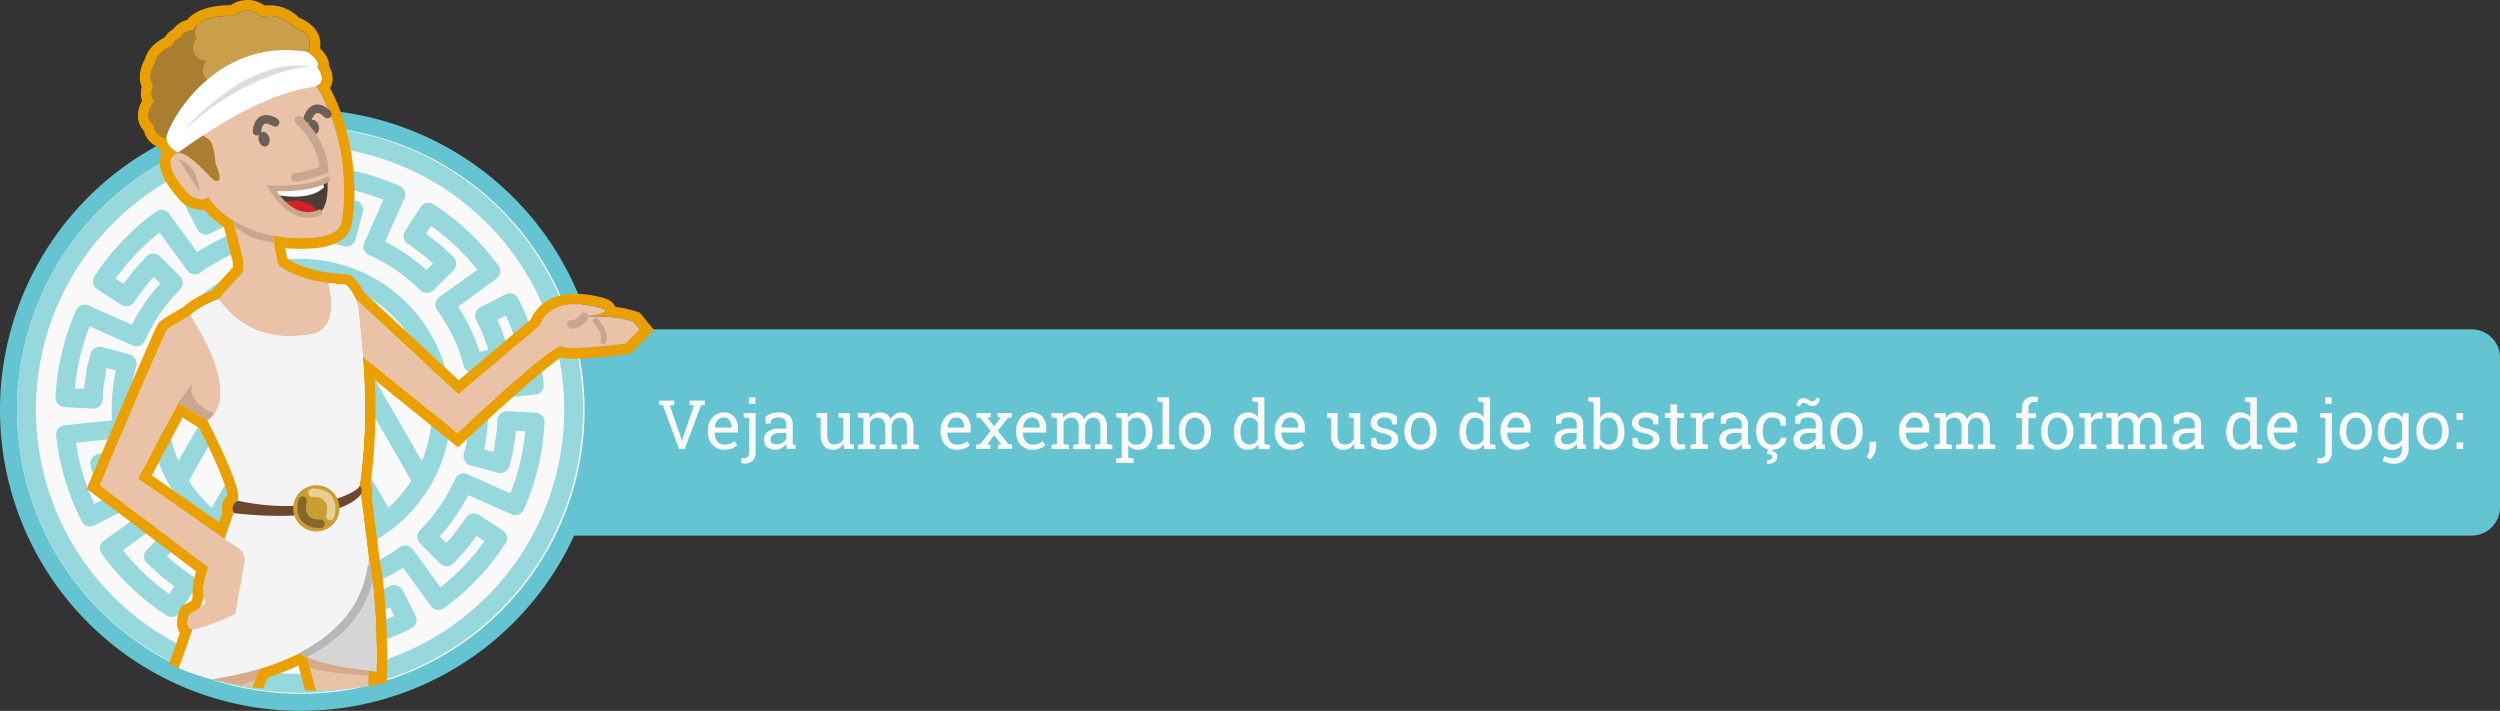 <svg id="Camada_1" data-name="Camada 1" xmlns="http://www.w3.org/2000/svg" xmlns:xlink="http://www.w3.org/1999/xlink" viewBox="0 0 881 250.5"><rect x="0" y="0" width="881" height="250.5" fill="#333333" stroke="none"/><defs><style>.cls-1{fill:none;}.cls-2{fill:#65c4d1;}.cls-3{fill:#f9f9f9;}.cls-4{fill:#97d8dd;}.cls-5{clip-path:url(#clip-path);}.cls-6{fill:#eaa000;}.cls-7{fill:#eac2a7;}.cls-8{fill:#c9a68f;}.cls-9{fill:#d6aa8b;}.cls-10{fill:#d6d6d6;}.cls-11{fill:#c99f4b;}.cls-12{fill:#6d5f56;}.cls-13{fill:#493e38;}.cls-14{clip-path:url(#clip-path-2);}.cls-15{fill:#fcfcfc;}.cls-16{fill:#d32222;}.cls-17{fill:#f4f4f4;}.cls-18{clip-path:url(#clip-path-3);}.cls-19{fill:#b7b7b7;}.cls-20{fill:#6d472e;}.cls-21{fill:#c99e32;}.cls-22{clip-path:url(#clip-path-4);}.cls-23{fill:#aa7e30;}.cls-24{fill:#fff;}.cls-25{fill:#ddd;}.cls-26{fill:#846829;}.cls-27{fill:#e8cd95;}</style><clipPath id="clip-path"><path class="cls-1" d="M240.19,116.46C240.19,46.35,159.67,0,87.2,0S13.7,60.28,13.7,130.4s22.8,113,95.27,113S240.19,186.58,240.19,116.46Z"/></clipPath><clipPath id="clip-path-2"><path class="cls-1" d="M95.75,66.38c-.24-.24,14.12.9,19.61-3.13,0,0,1.08,10.92-3.82,12.12S100.69,74.58,95.75,66.38Z"/></clipPath><clipPath id="clip-path-3"><path class="cls-1" d="M103.88,228.09c3.33,6.62,26.79,8,28.73,8.63,0,0,.61-26.56-3.13-41.48S103.88,228.09,103.88,228.09Z"/></clipPath><clipPath id="clip-path-4"><path class="cls-1" d="M75.36,63.47c4.13,1.71.57-5.71.57-5.71s-.39-7.43-2.5-8.69a30.8,30.8,0,0,1-4.59-3.75l10.57-7.25,28.89-19.8s4-5.57-5.14-9A10.86,10.86,0,0,0,92.11,6s-4-4.77-9.77-.39c0,0-11.62-.68-14.26,5a4.32,4.32,0,0,0-4.27,2.42S61.38,14,60.92,16c0,0-5.88,2.32-6.24,6.24,0,0-3.21,4.49-.64,8.13,0,0-1.69,3.19.5,5.38,0,0-4.92,5.38,0,8.73,0,0-1.21,3.5,6,4.92l2.14,4.42s2-.93,8,5Z"/></clipPath></defs><title>2-title</title><path class="cls-2" d="M871,188.74H182.84V116.05H871a10,10,0,0,1,10,10v52.69A10,10,0,0,1,871,188.74Z"/><path class="cls-3" d="M237.64,142.67l-1.56.25L239.9,154l.38,1.35h.08l.38-1.35,3.81-11.09-1.53-.24v-1.49h5.37v1.49l-1.37.19-5.72,15.39h-2l-5.71-15.39-1.36-.19v-1.49h5.39Z"/><path class="cls-3" d="M255.24,158.49a5.32,5.32,0,0,1-4.21-1.76,6.62,6.62,0,0,1-1.57-4.58v-.51a6.52,6.52,0,0,1,1.61-4.51,5,5,0,0,1,3.82-1.8,4.81,4.81,0,0,1,3.87,1.55,6.14,6.14,0,0,1,1.32,4.12v1.45h-8.23l0,.05a5,5,0,0,0,.92,3,3,3,0,0,0,2.5,1.18,5.61,5.61,0,0,0,2.05-.34,4.53,4.53,0,0,0,1.53-.92l.91,1.5a5.63,5.63,0,0,1-1.8,1.11A7.25,7.25,0,0,1,255.24,158.49Zm-.35-11.34a2.49,2.49,0,0,0-2,1,4.56,4.56,0,0,0-1,2.45l0,.06h5.85v-.3a3.52,3.52,0,0,0-.73-2.28A2.57,2.57,0,0,0,254.89,147.15Z"/><path class="cls-3" d="M266.28,159.29a4.24,4.24,0,0,1-1,3,3.71,3.71,0,0,1-2.8,1.06,4.61,4.61,0,0,1-.68-.05,5.29,5.29,0,0,1-.63-.16l.15-1.82a2.6,2.6,0,0,0,.48.1,3.64,3.64,0,0,0,.51,0,1.55,1.55,0,0,0,1.22-.51,2.56,2.56,0,0,0,.45-1.68V147.38l-1.91-.32v-1.49h4.22Zm-.07-17H263.9V140h2.31Z"/><path class="cls-3" d="M277.32,158.25c-.07-.35-.13-.66-.17-.93s-.06-.55-.08-.82a5.49,5.49,0,0,1-1.67,1.42,4.79,4.79,0,0,1-5.15-.39,3.57,3.57,0,0,1-1-2.73,3.14,3.14,0,0,1,1.46-2.78,7.1,7.1,0,0,1,4-1h2.38v-1.48a2.3,2.3,0,0,0-.7-1.76,2.81,2.81,0,0,0-2-.65,4.75,4.75,0,0,0-1.53.22,2.84,2.84,0,0,0-1.07.61l-.25,1.34h-1.78v-2.46a7,7,0,0,1,2.1-1.11,8.21,8.21,0,0,1,2.67-.42,5.32,5.32,0,0,1,3.49,1.1,3.88,3.88,0,0,1,1.34,3.16v6.58l0,.47.94.13v1.48Zm-3.72-1.69a4.07,4.07,0,0,0,2.1-.55,3.48,3.48,0,0,0,1.36-1.33V152.6H274.6a3.56,3.56,0,0,0-2.25.65,2,2,0,0,0-.82,1.6,1.59,1.59,0,0,0,.51,1.27A2.4,2.4,0,0,0,273.6,156.56Z"/><path class="cls-3" d="M297.3,156.37a4.3,4.3,0,0,1-1.54,1.57,4.23,4.23,0,0,1-2.18.55,4.06,4.06,0,0,1-3.22-1.32A6.17,6.17,0,0,1,289.2,153v-5.66l-1.45-.32v-1.49h3.76v7.5a4.72,4.72,0,0,0,.6,2.79,2.22,2.22,0,0,0,1.86.76,3.79,3.79,0,0,0,2-.5,3,3,0,0,0,1.21-1.41v-7.33l-1.69-.32v-1.49h4v10.87l1.46.33v1.48h-3.53Z"/><path class="cls-3" d="M302.35,156.77l1.91-.33v-9.06l-1.91-.32v-1.49h4l.15,1.65a4.12,4.12,0,0,1,1.57-1.39,4.85,4.85,0,0,1,2.23-.5,3.91,3.91,0,0,1,2.17.59,3.51,3.51,0,0,1,1.37,1.76A4.74,4.74,0,0,1,315.4,146a4.1,4.1,0,0,1,2.3-.64,3.82,3.82,0,0,1,3.07,1.33,6.08,6.08,0,0,1,1.12,4v5.78l1.91.33v1.48h-6.14v-1.48l1.91-.33v-5.8a4.2,4.2,0,0,0-.64-2.65,2.34,2.34,0,0,0-1.91-.78,2.42,2.42,0,0,0-1.94.85,3.68,3.68,0,0,0-.85,2.14v6.24l1.91.33v1.48H310v-1.48l1.91-.33v-5.8a4.17,4.17,0,0,0-.66-2.61,2.31,2.31,0,0,0-1.92-.82,3.15,3.15,0,0,0-1.73.43,2.83,2.83,0,0,0-1,1.22v7.58l1.91.33v1.48h-6.13Z"/><path class="cls-3" d="M337.23,158.49a5.33,5.33,0,0,1-4.21-1.76,6.66,6.66,0,0,1-1.56-4.58v-.51a6.48,6.48,0,0,1,1.61-4.51,5,5,0,0,1,3.81-1.8,4.82,4.82,0,0,1,3.88,1.55,6.19,6.19,0,0,1,1.31,4.12v1.45h-8.22l0,.05a5,5,0,0,0,.93,3,2.92,2.92,0,0,0,2.49,1.18,5.63,5.63,0,0,0,2.06-.34,4.53,4.53,0,0,0,1.53-.92l.9,1.5a5.42,5.42,0,0,1-1.8,1.11A7.18,7.18,0,0,1,337.23,158.49Zm-.35-11.34a2.52,2.52,0,0,0-2,1,4.72,4.72,0,0,0-1,2.45l0,.06h5.85v-.3a3.58,3.58,0,0,0-.73-2.28A2.59,2.59,0,0,0,336.88,147.15Z"/><path class="cls-3" d="M344,156.77l1.36-.27,3.74-4.66-3.62-4.51-1.36-.27v-1.49h5v1.49l-1.15.14,2.37,3,2.37-3.06-1.13-.12v-1.49h5v1.49l-1.36.27-3.62,4.51,3.73,4.66,1.37.27v1.48h-5v-1.48l1.13-.13-2.49-3.19-2.48,3.19,1.13.13v1.48h-5Z"/><path class="cls-3" d="M363.87,158.49a5.33,5.33,0,0,1-4.21-1.76,6.62,6.62,0,0,1-1.57-4.58v-.51a6.52,6.52,0,0,1,1.61-4.51,5,5,0,0,1,3.82-1.8,4.81,4.81,0,0,1,3.87,1.55,6.14,6.14,0,0,1,1.32,4.12v1.45h-8.23l0,.05a5,5,0,0,0,.92,3,3,3,0,0,0,2.5,1.18,5.67,5.67,0,0,0,2.06-.34,4.53,4.53,0,0,0,1.53-.92l.9,1.5a5.42,5.42,0,0,1-1.8,1.11A7.21,7.21,0,0,1,363.87,158.49Zm-.35-11.34a2.52,2.52,0,0,0-2,1,4.64,4.64,0,0,0-1,2.45l0,.06h5.85v-.3a3.57,3.57,0,0,0-.72-2.28A2.6,2.6,0,0,0,363.52,147.15Z"/><path class="cls-3" d="M370.53,156.77l1.91-.33v-9.06l-1.91-.32v-1.49h4l.15,1.65a4.12,4.12,0,0,1,1.57-1.39,4.82,4.82,0,0,1,2.23-.5,3.91,3.91,0,0,1,2.17.59,3.51,3.51,0,0,1,1.37,1.76,4.74,4.74,0,0,1,1.58-1.71,4.1,4.1,0,0,1,2.3-.64,3.82,3.82,0,0,1,3.07,1.33,6.08,6.08,0,0,1,1.12,4v5.78l1.91.33v1.48h-6.14v-1.48l1.91-.33v-5.8a4.2,4.2,0,0,0-.64-2.65,2.34,2.34,0,0,0-1.91-.78,2.42,2.42,0,0,0-1.94.85,3.68,3.68,0,0,0-.85,2.14v6.24l1.91.33v1.48h-6.13v-1.48l1.91-.33v-5.8a4.17,4.17,0,0,0-.66-2.61,2.31,2.31,0,0,0-1.92-.82,3.15,3.15,0,0,0-1.73.43,2.83,2.83,0,0,0-1,1.22v7.58l1.91.33v1.48h-6.13Z"/><path class="cls-3" d="M393.38,161.63l1.91-.32V147.38l-1.91-.32v-1.49h3.89l.21,1.54a4.32,4.32,0,0,1,1.54-1.32,4.7,4.7,0,0,1,2.1-.46,4.23,4.23,0,0,1,3.67,1.87,8.47,8.47,0,0,1,1.3,4.94v.25a6.94,6.94,0,0,1-1.31,4.42,4.33,4.33,0,0,1-3.62,1.68,5.08,5.08,0,0,1-2.06-.39,3.88,3.88,0,0,1-1.5-1.17v4.38l1.91.32v1.49h-6.13Zm10.39-9.49a6.76,6.76,0,0,0-.84-3.55,2.75,2.75,0,0,0-2.51-1.38,3.17,3.17,0,0,0-1.69.44,3.5,3.5,0,0,0-1.13,1.22v6.18a3.15,3.15,0,0,0,1.13,1.21,3.18,3.18,0,0,0,1.72.43,2.84,2.84,0,0,0,2.48-1.2,5.26,5.26,0,0,0,.84-3.1Z"/><path class="cls-3" d="M407.76,141.45V140H412v16.47l1.91.33v1.48h-6.13v-1.48l1.91-.33V141.78Z"/><path class="cls-3" d="M415.41,151.79a7,7,0,0,1,1.52-4.63,5.62,5.62,0,0,1,8.29,0,7,7,0,0,1,1.53,4.64v.26a6.92,6.92,0,0,1-1.52,4.64,5.67,5.67,0,0,1-8.3,0,7,7,0,0,1-1.52-4.63Zm2.31.26a6,6,0,0,0,.85,3.33,3.06,3.06,0,0,0,5,0,6,6,0,0,0,.86-3.33v-.26a6,6,0,0,0-.86-3.32,3.06,3.06,0,0,0-5,0,6.11,6.11,0,0,0-.84,3.32Z"/><path class="cls-3" d="M443.37,156.74a4.15,4.15,0,0,1-1.52,1.31,4.68,4.68,0,0,1-2.08.44,4.33,4.33,0,0,1-3.62-1.68,7,7,0,0,1-1.31-4.42v-.25a8.46,8.46,0,0,1,1.31-4.93,4.19,4.19,0,0,1,3.65-1.88,4.44,4.44,0,0,1,2,.42,4.06,4.06,0,0,1,1.47,1.2v-5.17l-1.91-.33V140h4.22v16.47l1.91.33v1.48h-3.91Zm-6.22-4.35a5.44,5.44,0,0,0,.78,3.07,2.75,2.75,0,0,0,2.43,1.16,3.06,3.06,0,0,0,1.73-.47,3.49,3.49,0,0,0,1.16-1.32v-5.89a3.44,3.44,0,0,0-1.16-1.26,3,3,0,0,0-1.71-.47,2.62,2.62,0,0,0-2.44,1.37,7,7,0,0,0-.79,3.56Z"/><path class="cls-3" d="M455,158.49a5.32,5.32,0,0,1-4.21-1.76,6.62,6.62,0,0,1-1.57-4.58v-.51a6.52,6.52,0,0,1,1.61-4.51,5,5,0,0,1,3.82-1.8,4.81,4.81,0,0,1,3.87,1.55,6.14,6.14,0,0,1,1.32,4.12v1.45h-8.23l0,.05a5,5,0,0,0,.92,3,3,3,0,0,0,2.5,1.18,5.67,5.67,0,0,0,2.06-.34,4.53,4.53,0,0,0,1.53-.92l.9,1.5a5.63,5.63,0,0,1-1.8,1.11A7.21,7.21,0,0,1,455,158.49Zm-.35-11.34a2.49,2.49,0,0,0-2,1,4.56,4.56,0,0,0-1,2.45l0,.06h5.85v-.3a3.52,3.52,0,0,0-.73-2.28A2.57,2.57,0,0,0,454.67,147.15Z"/><path class="cls-3" d="M477.17,156.37a4.11,4.11,0,0,1-3.72,2.12,4.06,4.06,0,0,1-3.22-1.32,6.17,6.17,0,0,1-1.16-4.13v-5.66l-1.45-.32v-1.49h3.76v7.5a4.72,4.72,0,0,0,.6,2.79,2.23,2.23,0,0,0,1.86.76,3.79,3.79,0,0,0,2-.5,3.12,3.12,0,0,0,1.22-1.41v-7.33l-1.7-.32v-1.49h4v10.87l1.46.33v1.48h-3.53Z"/><path class="cls-3" d="M492.38,149.55h-1.74l-.37-1.52a3.1,3.1,0,0,0-1.06-.64,4.12,4.12,0,0,0-1.45-.24,2.67,2.67,0,0,0-1.83.54,1.67,1.67,0,0,0-.59,1.3,1.44,1.44,0,0,0,.52,1.18A5.5,5.5,0,0,0,488,151a9.16,9.16,0,0,1,3.57,1.4,2.82,2.82,0,0,1,1.17,2.37,3.28,3.28,0,0,1-1.36,2.73,5.69,5.69,0,0,1-3.57,1,9.41,9.41,0,0,1-2.59-.33,6.81,6.81,0,0,1-2.05-1V154.3h1.73l.44,1.7a2.37,2.37,0,0,0,1.08.52,6,6,0,0,0,1.4.17,3.3,3.3,0,0,0,1.93-.5,1.55,1.55,0,0,0,.7-1.31,1.58,1.58,0,0,0-.59-1.25,5.43,5.43,0,0,0-2.19-.86,9.08,9.08,0,0,1-3.48-1.37,2.75,2.75,0,0,1-1.17-2.34,3.31,3.31,0,0,1,1.31-2.64,5.26,5.26,0,0,1,3.43-1.09,8.3,8.3,0,0,1,2.59.38,5.46,5.46,0,0,1,1.91,1Z"/><path class="cls-3" d="M494.92,151.79a6.93,6.93,0,0,1,1.53-4.63,5.08,5.08,0,0,1,4.13-1.83,5.16,5.16,0,0,1,4.16,1.82,7,7,0,0,1,1.53,4.64v.26a6.92,6.92,0,0,1-1.53,4.64,5.66,5.66,0,0,1-8.29,0,6.91,6.91,0,0,1-1.53-4.63Zm2.31.26a6,6,0,0,0,.85,3.33,2.83,2.83,0,0,0,2.53,1.31,2.8,2.8,0,0,0,2.49-1.31,6,6,0,0,0,.86-3.33v-.26a6,6,0,0,0-.86-3.32,3.06,3.06,0,0,0-5,0,6.11,6.11,0,0,0-.84,3.32Z"/><path class="cls-3" d="M522.88,156.74a4.15,4.15,0,0,1-1.52,1.31,4.68,4.68,0,0,1-2.08.44,4.33,4.33,0,0,1-3.62-1.68,7,7,0,0,1-1.31-4.42v-.25a8.46,8.46,0,0,1,1.31-4.93,4.2,4.2,0,0,1,3.65-1.88,4.44,4.44,0,0,1,2,.42,4.18,4.18,0,0,1,1.48,1.2v-5.17l-1.91-.33V140h4.21v16.47l1.91.33v1.48h-3.91Zm-6.22-4.35a5.36,5.36,0,0,0,.79,3.07,2.72,2.72,0,0,0,2.42,1.16,3.09,3.09,0,0,0,1.74-.47,3.67,3.67,0,0,0,1.16-1.32v-5.89a3.62,3.62,0,0,0-1.16-1.26,3,3,0,0,0-1.72-.47,2.62,2.62,0,0,0-2.44,1.37,7,7,0,0,0-.79,3.56Z"/><path class="cls-3" d="M534.53,158.49a5.33,5.33,0,0,1-4.21-1.76,6.67,6.67,0,0,1-1.57-4.58v-.51a6.52,6.52,0,0,1,1.61-4.51,5,5,0,0,1,3.82-1.8,4.81,4.81,0,0,1,3.87,1.55,6.14,6.14,0,0,1,1.32,4.12v1.45h-8.23l0,.05a5,5,0,0,0,.92,3,3,3,0,0,0,2.5,1.18,5.67,5.67,0,0,0,2.06-.34,4.53,4.53,0,0,0,1.53-.92l.9,1.5a5.42,5.42,0,0,1-1.8,1.11A7.21,7.21,0,0,1,534.53,158.49Zm-.35-11.34a2.52,2.52,0,0,0-2,1,4.64,4.64,0,0,0-1,2.45l0,.06h5.85v-.3a3.57,3.57,0,0,0-.72-2.28A2.6,2.6,0,0,0,534.18,147.15Z"/><path class="cls-3" d="M555.88,158.25c-.07-.35-.12-.66-.16-.93a7.58,7.58,0,0,1-.08-.82,5.61,5.61,0,0,1-1.67,1.42,4.79,4.79,0,0,1-5.15-.39,3.57,3.57,0,0,1-1-2.73,3.16,3.16,0,0,1,1.46-2.78,7.16,7.16,0,0,1,4-1h2.37v-1.48a2.27,2.27,0,0,0-.7-1.76,2.79,2.79,0,0,0-2-.65,4.72,4.72,0,0,0-1.52.22,2.88,2.88,0,0,0-1.08.61l-.24,1.34h-1.78v-2.46a6.8,6.8,0,0,1,2.09-1.11,8.23,8.23,0,0,1,2.68-.42,5.34,5.34,0,0,1,3.49,1.1,3.87,3.87,0,0,1,1.33,3.16v6.1c0,.17,0,.33,0,.48a3.59,3.59,0,0,0,0,.47l.94.13v1.48Zm-3.71-1.69a4.12,4.12,0,0,0,2.1-.55,3.39,3.39,0,0,0,1.35-1.33V152.6h-2.46a3.55,3.55,0,0,0-2.24.65,2,2,0,0,0-.83,1.6,1.59,1.59,0,0,0,.52,1.27A2.36,2.36,0,0,0,552.17,156.56Z"/><path class="cls-3" d="M572.43,152.39a6.94,6.94,0,0,1-1.32,4.42,4.36,4.36,0,0,1-3.63,1.68,4.7,4.7,0,0,1-2.15-.47,4.09,4.09,0,0,1-1.53-1.4l-.21,1.63h-2V141.78l-1.91-.33V140h4.22v7.1a4,4,0,0,1,1.48-1.29,4.51,4.51,0,0,1,2.07-.45,4.23,4.23,0,0,1,3.66,1.88,8.46,8.46,0,0,1,1.31,4.93Zm-2.32-.25a7,7,0,0,0-.8-3.56,2.62,2.62,0,0,0-2.44-1.37,3,3,0,0,0-1.79.51,3.71,3.71,0,0,0-1.17,1.39v5.6a3.57,3.57,0,0,0,1.18,1.39,3,3,0,0,0,1.81.52,2.75,2.75,0,0,0,2.42-1.16,5.36,5.36,0,0,0,.79-3.07Z"/><path class="cls-3" d="M584.43,149.55H582.7l-.38-1.52a3,3,0,0,0-1.06-.64,4.12,4.12,0,0,0-1.45-.24,2.67,2.67,0,0,0-1.83.54,1.71,1.71,0,0,0-.59,1.3,1.44,1.44,0,0,0,.52,1.18,5.57,5.57,0,0,0,2.15.78,9.16,9.16,0,0,1,3.57,1.4,2.82,2.82,0,0,1,1.17,2.37,3.28,3.28,0,0,1-1.36,2.73,5.69,5.69,0,0,1-3.57,1,9.41,9.41,0,0,1-2.59-.33,6.92,6.92,0,0,1-2-1V154.3H577l.44,1.7a2.37,2.37,0,0,0,1.08.52,6,6,0,0,0,1.4.17,3.3,3.3,0,0,0,1.93-.5,1.55,1.55,0,0,0,.7-1.31,1.6,1.6,0,0,0-.58-1.25,5.56,5.56,0,0,0-2.2-.86,9.08,9.08,0,0,1-3.48-1.37,2.75,2.75,0,0,1-1.17-2.34,3.34,3.34,0,0,1,1.31-2.64,5.26,5.26,0,0,1,3.43-1.09,8.3,8.3,0,0,1,2.59.38,5.46,5.46,0,0,1,1.91,1Z"/><path class="cls-3" d="M591,142.51v3.06h2.4v1.71H591V155a1.7,1.7,0,0,0,.37,1.25,1.35,1.35,0,0,0,1,.36,4.47,4.47,0,0,0,.69-.05,5.73,5.73,0,0,0,.63-.11L594,158a3,3,0,0,1-1,.35,6,6,0,0,1-1.27.13,3,3,0,0,1-2.23-.85,3.64,3.64,0,0,1-.84-2.66v-7.7h-2v-1.71h2v-3.06Z"/><path class="cls-3" d="M595.75,147.06v-1.49h4l.23,1.84a4.34,4.34,0,0,1,1.33-1.53,3.12,3.12,0,0,1,1.81-.55,5.28,5.28,0,0,1,.55,0l.44.09-.3,2.15-1.32-.07a2.67,2.67,0,0,0-1.53.42,2.88,2.88,0,0,0-1,1.2v7.28l1.91.33v1.48h-6.13v-1.48l1.91-.33v-9.06Z"/><path class="cls-3" d="M614,158.25c-.07-.35-.13-.66-.17-.93s-.06-.55-.08-.82a5.37,5.37,0,0,1-1.67,1.42,4.79,4.79,0,0,1-5.15-.39,3.6,3.6,0,0,1-1-2.73,3.16,3.16,0,0,1,1.46-2.78,7.13,7.13,0,0,1,4-1h2.38v-1.48a2.27,2.27,0,0,0-.7-1.76,2.79,2.79,0,0,0-2-.65,4.75,4.75,0,0,0-1.53.22,2.84,2.84,0,0,0-1.07.61l-.25,1.34H606.4v-2.46a7,7,0,0,1,2.1-1.11,8.21,8.21,0,0,1,2.67-.42,5.32,5.32,0,0,1,3.49,1.1,3.88,3.88,0,0,1,1.34,3.16v6.1c0,.17,0,.33,0,.48s0,.32,0,.47l.94.13v1.48Zm-3.72-1.69a4.07,4.07,0,0,0,2.1-.55,3.42,3.42,0,0,0,1.36-1.33V152.6h-2.46a3.53,3.53,0,0,0-2.24.65,2,2,0,0,0-.83,1.6,1.56,1.56,0,0,0,.52,1.27A2.35,2.35,0,0,0,610.23,156.56Z"/><path class="cls-3" d="M624.59,156.69a3.11,3.11,0,0,0,2-.71,2.16,2.16,0,0,0,.87-1.74h2.08l0,.07a3.56,3.56,0,0,1-1.46,2.91,5.32,5.32,0,0,1-3.53,1.27,5.15,5.15,0,0,1-4.23-1.8,7,7,0,0,1-1.45-4.54v-.49a7,7,0,0,1,1.46-4.52,5.13,5.13,0,0,1,4.22-1.81,7,7,0,0,1,2.74.51,5.55,5.55,0,0,1,2,1.38l.1,2.81H627.6l-.5-2a3,3,0,0,0-1.06-.64,3.9,3.9,0,0,0-1.45-.25,2.78,2.78,0,0,0-2.6,1.31,6.14,6.14,0,0,0-.78,3.2v.49a6.17,6.17,0,0,0,.78,3.24A2.77,2.77,0,0,0,624.59,156.69Zm.09,1.66-.14.61a2.41,2.41,0,0,1,1.27.61,1.89,1.89,0,0,1,.5,1.42,2.1,2.1,0,0,1-.92,1.79,4.45,4.45,0,0,1-2.65.67l-.08-1.28a2.76,2.76,0,0,0,1.35-.28.94.94,0,0,0,.51-.87.81.81,0,0,0-.42-.78,4.08,4.08,0,0,0-1.44-.31l.37-1.58Z"/><path class="cls-3" d="M640.11,158.25c-.08-.35-.13-.66-.17-.93a7.58,7.58,0,0,1-.08-.82,5.49,5.49,0,0,1-1.67,1.42,4.79,4.79,0,0,1-5.15-.39,3.57,3.57,0,0,1-1-2.73,3.14,3.14,0,0,1,1.46-2.78,7.1,7.1,0,0,1,4-1h2.38v-1.48a2.28,2.28,0,0,0-.71-1.76,2.77,2.77,0,0,0-1.95-.65,4.75,4.75,0,0,0-1.53.22,2.84,2.84,0,0,0-1.07.61l-.25,1.34h-1.78v-2.46a7,7,0,0,1,2.1-1.11,8.21,8.21,0,0,1,2.67-.42,5.32,5.32,0,0,1,3.49,1.1,3.88,3.88,0,0,1,1.34,3.16v6.58l0,.47.94.13v1.48Zm1.14-17.8a2.68,2.68,0,0,1-.69,1.86,2.28,2.28,0,0,1-1.76.76,3.38,3.38,0,0,1-1.73-.54,3,3,0,0,0-1.5-.55,1.1,1.1,0,0,0-.84.38,1.33,1.33,0,0,0-.34.92l-1.26-.3a2.83,2.83,0,0,1,.69-1.9,2.22,2.22,0,0,1,1.75-.8,3.66,3.66,0,0,1,1.64.55,3.52,3.52,0,0,0,1.59.55,1.1,1.1,0,0,0,.84-.38,1.33,1.33,0,0,0,.35-.93Zm-4.86,16.11a4.07,4.07,0,0,0,2.1-.55,3.48,3.48,0,0,0,1.36-1.33V152.6h-2.46a3.56,3.56,0,0,0-2.25.65,2,2,0,0,0-.82,1.6,1.59,1.59,0,0,0,.51,1.27A2.4,2.4,0,0,0,636.39,156.56Z"/><path class="cls-3" d="M645.06,151.79a6.93,6.93,0,0,1,1.53-4.63,5.08,5.08,0,0,1,4.13-1.83,5.16,5.16,0,0,1,4.16,1.82,7,7,0,0,1,1.53,4.64v.26a6.92,6.92,0,0,1-1.53,4.64,5.66,5.66,0,0,1-8.29,0,6.91,6.91,0,0,1-1.53-4.63Zm2.31.26a6,6,0,0,0,.85,3.33,2.83,2.83,0,0,0,2.53,1.31,2.8,2.8,0,0,0,2.49-1.31,6,6,0,0,0,.86-3.33v-.26a6,6,0,0,0-.86-3.32,3.06,3.06,0,0,0-5,0,6.11,6.11,0,0,0-.84,3.32Z"/><path class="cls-3" d="M661.16,157.4a5.83,5.83,0,0,1-.57,2.41,5.91,5.91,0,0,1-1.55,2.08l-1.3-.87a6.63,6.63,0,0,0,.83-1.72,6,6,0,0,0,.29-1.86v-1.78h2.3Z"/><path class="cls-3" d="M675,158.49a5.33,5.33,0,0,1-4.21-1.76,6.66,6.66,0,0,1-1.56-4.58v-.51a6.48,6.48,0,0,1,1.61-4.51,5,5,0,0,1,3.81-1.8,4.82,4.82,0,0,1,3.88,1.55,6.19,6.19,0,0,1,1.31,4.12v1.45h-8.22l0,.05a5,5,0,0,0,.93,3,2.92,2.92,0,0,0,2.49,1.18,5.67,5.67,0,0,0,2.06-.34,4.53,4.53,0,0,0,1.53-.92l.9,1.5a5.42,5.42,0,0,1-1.8,1.11A7.18,7.18,0,0,1,675,158.49Zm-.35-11.34a2.52,2.52,0,0,0-2,1,4.64,4.64,0,0,0-1,2.45l0,.06h5.84v-.3a3.57,3.57,0,0,0-.72-2.28A2.59,2.59,0,0,0,674.65,147.15Z"/><path class="cls-3" d="M681.66,156.77l1.91-.33v-9.06l-1.91-.32v-1.49h4l.16,1.65a4,4,0,0,1,1.57-1.39,4.78,4.78,0,0,1,2.22-.5,4,4,0,0,1,2.18.59,3.55,3.55,0,0,1,1.36,1.76,4.74,4.74,0,0,1,1.58-1.71,4.12,4.12,0,0,1,2.3-.64,3.82,3.82,0,0,1,3.07,1.33,6.08,6.08,0,0,1,1.13,4v5.78l1.91.33v1.48H697v-1.48l1.91-.33v-5.8a4.2,4.2,0,0,0-.65-2.65,2.33,2.33,0,0,0-1.91-.78,2.43,2.43,0,0,0-1.94.85,3.68,3.68,0,0,0-.85,2.14v6.24l1.91.33v1.48h-6.13v-1.48l1.91-.33v-5.8a4.17,4.17,0,0,0-.66-2.61,2.3,2.3,0,0,0-1.91-.82,3.16,3.16,0,0,0-1.74.43,2.83,2.83,0,0,0-1,1.22v7.58l1.91.33v1.48h-6.13Z"/><path class="cls-3" d="M710.53,147.28v-1.71h2V144a4.33,4.33,0,0,1,1.06-3.13,3.88,3.88,0,0,1,2.95-1.11,5.52,5.52,0,0,1,.81.06c.27.05.57.11.89.19l-.28,1.75a4.6,4.6,0,0,0-.51-.08,6.08,6.08,0,0,0-.61,0,1.83,1.83,0,0,0-1.51.6,2.7,2.7,0,0,0-.5,1.75v1.61h2.65v1.71h-2.65v9.16l1.91.33v1.48h-6.12v-1.48l1.91-.33v-9.16Z"/><path class="cls-3" d="M719.3,151.79a7,7,0,0,1,1.52-4.63,5.62,5.62,0,0,1,8.29,0,7,7,0,0,1,1.53,4.64v.26a6.92,6.92,0,0,1-1.52,4.64,5.67,5.67,0,0,1-8.3,0,7,7,0,0,1-1.52-4.63Zm2.31.26a6,6,0,0,0,.85,3.33,3.06,3.06,0,0,0,5,0,6,6,0,0,0,.86-3.33v-.26a6,6,0,0,0-.86-3.32,3.06,3.06,0,0,0-5,0,6.11,6.11,0,0,0-.84,3.32Z"/><path class="cls-3" d="M732.75,147.06v-1.49h4l.22,1.84a4.44,4.44,0,0,1,1.33-1.53,3.15,3.15,0,0,1,1.81-.55c.18,0,.36,0,.56,0l.44.09-.31,2.15-1.31-.07a2.71,2.71,0,0,0-1.54.42,2.88,2.88,0,0,0-1,1.2v7.28l1.91.33v1.48h-6.13v-1.48l1.91-.33v-9.06Z"/><path class="cls-3" d="M742.22,156.77l1.91-.33v-9.06l-1.91-.32v-1.49h4l.15,1.65a4.12,4.12,0,0,1,1.57-1.39,4.79,4.79,0,0,1,2.23-.5,3.94,3.94,0,0,1,2.17.59,3.57,3.57,0,0,1,1.37,1.76,4.57,4.57,0,0,1,1.58-1.71,4.07,4.07,0,0,1,2.29-.64,3.82,3.82,0,0,1,3.07,1.33,6.08,6.08,0,0,1,1.13,4v5.78l1.91.33v1.48h-6.14v-1.48l1.91-.33v-5.8a4.2,4.2,0,0,0-.65-2.65,2.33,2.33,0,0,0-1.91-.78,2.43,2.43,0,0,0-1.94.85,3.67,3.67,0,0,0-.84,2.14v6.24l1.91.33v1.48h-6.13v-1.48l1.91-.33v-5.8a4.1,4.1,0,0,0-.67-2.61,2.3,2.3,0,0,0-1.91-.82,3.21,3.21,0,0,0-1.74.43,2.83,2.83,0,0,0-1,1.22v7.58l1.91.33v1.48h-6.13Z"/><path class="cls-3" d="M773.63,158.25c-.07-.35-.13-.66-.17-.93s-.06-.55-.08-.82a5.37,5.37,0,0,1-1.67,1.42,4.79,4.79,0,0,1-5.15-.39,3.57,3.57,0,0,1-1-2.73A3.16,3.16,0,0,1,767,152a7.13,7.13,0,0,1,4-1h2.38v-1.48a2.27,2.27,0,0,0-.7-1.76,2.79,2.79,0,0,0-2-.65,4.75,4.75,0,0,0-1.53.22,2.84,2.84,0,0,0-1.07.61l-.25,1.34h-1.78v-2.46a7,7,0,0,1,2.1-1.11,8.21,8.21,0,0,1,2.67-.42,5.32,5.32,0,0,1,3.49,1.1,3.88,3.88,0,0,1,1.34,3.16v6.1c0,.17,0,.33,0,.48s0,.32,0,.47l.94.13v1.48Zm-3.72-1.69A4.07,4.07,0,0,0,772,156a3.42,3.42,0,0,0,1.36-1.33V152.6h-2.46a3.53,3.53,0,0,0-2.24.65,2,2,0,0,0-.83,1.6,1.56,1.56,0,0,0,.52,1.27A2.35,2.35,0,0,0,769.91,156.56Z"/><path class="cls-3" d="M793.08,156.74a4.15,4.15,0,0,1-1.52,1.31,4.68,4.68,0,0,1-2.08.44,4.33,4.33,0,0,1-3.62-1.68,7,7,0,0,1-1.31-4.42v-.25a8.46,8.46,0,0,1,1.31-4.93,4.2,4.2,0,0,1,3.65-1.88,4.44,4.44,0,0,1,2,.42A4.06,4.06,0,0,1,793,147v-5.17l-1.91-.33V140h4.22v16.47l1.91.33v1.48h-3.91Zm-6.22-4.35a5.44,5.44,0,0,0,.78,3.07,2.75,2.75,0,0,0,2.43,1.16,3,3,0,0,0,1.73-.47,3.49,3.49,0,0,0,1.16-1.32v-5.89a3.44,3.44,0,0,0-1.16-1.26,3,3,0,0,0-1.71-.47,2.62,2.62,0,0,0-2.44,1.37,7,7,0,0,0-.79,3.56Z"/><path class="cls-3" d="M804.73,158.49a5.32,5.32,0,0,1-4.21-1.76,6.62,6.62,0,0,1-1.57-4.58v-.51a6.52,6.52,0,0,1,1.61-4.51,5,5,0,0,1,3.82-1.8,4.81,4.81,0,0,1,3.87,1.55,6.14,6.14,0,0,1,1.32,4.12v1.45h-8.23l0,.05a5,5,0,0,0,.92,3,3,3,0,0,0,2.5,1.18,5.67,5.67,0,0,0,2.06-.34,4.53,4.53,0,0,0,1.53-.92l.9,1.5a5.42,5.42,0,0,1-1.8,1.11A7.21,7.21,0,0,1,804.73,158.49Zm-.35-11.34a2.52,2.52,0,0,0-2,1,4.64,4.64,0,0,0-1,2.45l0,.06h5.85v-.3a3.52,3.52,0,0,0-.73-2.28A2.57,2.57,0,0,0,804.38,147.15Z"/><path class="cls-3" d="M821.73,159.29a4.23,4.23,0,0,1-1,3,3.72,3.72,0,0,1-2.8,1.06,4.61,4.61,0,0,1-.68-.05,5.44,5.44,0,0,1-.64-.16l.16-1.82a2.27,2.27,0,0,0,.48.1,3.64,3.64,0,0,0,.51,0A1.53,1.53,0,0,0,819,161a2.5,2.5,0,0,0,.46-1.68V147.38l-1.91-.32v-1.49h4.21Zm-.07-17h-2.3V140h2.3Z"/><path class="cls-3" d="M824.51,151.79a7,7,0,0,1,1.52-4.63,5.63,5.63,0,0,1,8.3,0,7,7,0,0,1,1.53,4.64v.26a6.92,6.92,0,0,1-1.53,4.64,5.67,5.67,0,0,1-8.3,0,7,7,0,0,1-1.52-4.63Zm2.31.26a6,6,0,0,0,.85,3.33,2.83,2.83,0,0,0,2.53,1.31,2.8,2.8,0,0,0,2.49-1.31,6,6,0,0,0,.86-3.33v-.26a6,6,0,0,0-.86-3.32,3.06,3.06,0,0,0-5,0,6.11,6.11,0,0,0-.84,3.32Z"/><path class="cls-3" d="M838,152.14a8.31,8.31,0,0,1,1.33-4.93,4.29,4.29,0,0,1,3.69-1.88,4.52,4.52,0,0,1,2.1.47,4.09,4.09,0,0,1,1.51,1.36l.21-1.59h1.95v12.51A5.37,5.37,0,0,1,847.4,162a5.21,5.21,0,0,1-3.9,1.41,9.09,9.09,0,0,1-2-.25,7.67,7.67,0,0,1-1.88-.69l.6-1.79a7.44,7.44,0,0,0,1.52.56,6.92,6.92,0,0,0,1.71.22,2.81,2.81,0,0,0,2.27-.86,3.8,3.8,0,0,0,.72-2.48v-1.2a4,4,0,0,1-1.49,1.2,4.51,4.51,0,0,1-2,.41,4.44,4.44,0,0,1-3.67-1.68,6.93,6.93,0,0,1-1.33-4.42Zm2.3.25a5.28,5.28,0,0,0,.81,3.07,2.81,2.81,0,0,0,2.46,1.16,3,3,0,0,0,1.75-.48,3.48,3.48,0,0,0,1.16-1.34V149a3.62,3.62,0,0,0-1.16-1.29,3.1,3.1,0,0,0-1.72-.47,2.68,2.68,0,0,0-2.47,1.38,6.86,6.86,0,0,0-.83,3.55Z"/><path class="cls-3" d="M851.56,151.79a7,7,0,0,1,1.52-4.63,5.62,5.62,0,0,1,8.29,0,7,7,0,0,1,1.53,4.64v.26a7,7,0,0,1-1.52,4.64,5.67,5.67,0,0,1-8.3,0,7,7,0,0,1-1.52-4.63Zm2.31.26a6,6,0,0,0,.85,3.33,3.06,3.06,0,0,0,5,0,6,6,0,0,0,.85-3.33v-.26a6,6,0,0,0-.85-3.32,3.06,3.06,0,0,0-5,0,6.11,6.11,0,0,0-.84,3.32Z"/><path class="cls-3" d="M868,147.93h-2.31v-2.36H868Zm0,10.32h-2.31v-2.37H868Z"/><circle class="cls-3" cx="106" cy="144.5" r="103"/><path class="cls-2" d="M106,44.5A100,100,0,1,1,6,144.5a100,100,0,0,1,100-100m0-6a106,106,0,1,0,106,106,106.12,106.12,0,0,0-106-106Z"/><path class="cls-4" d="M105.74,44.68a99.74,99.74,0,1,0,99.74,99.74A99.73,99.73,0,0,0,105.74,44.68Zm0,192.83a93.09,93.09,0,1,1,93.09-93.09A93.09,93.09,0,0,1,105.74,237.51Z"/><path class="cls-4" d="M152.81,72a3.33,3.33,0,0,0-4.61,1l-5.43,8.36a3.32,3.32,0,0,0,1,4.65,42.72,42.72,0,0,1,3.73,2.66c.75.57,1.5,1.14,2.08,1.55,1,.85,2,1.75,3,2.65l-2.3,2.3a66.28,66.28,0,0,0-14.57-10l6.8-15.25a3.31,3.31,0,0,0-1.69-4.39,86.9,86.9,0,0,0-30.63-7.3,3.32,3.32,0,0,0-3.49,3.15l-.52,10a3.33,3.33,0,0,0,3.14,3.49l3.5.18,3.73.57,1.44.22c.72.1,1.44.2,2.07.34l.45.12-.87,3.26a68.05,68.05,0,0,0-17.61-1.43l-1.72-16.63a3.33,3.33,0,0,0-3.66-3,85.73,85.73,0,0,0-30.2,9,3.33,3.33,0,0,0-1.45,4.48l4.54,8.88A3.31,3.31,0,0,0,74,82.31c.67-.3,1.33-.63,2-1a34.37,34.37,0,0,1,4.75-2l.85-.31c1-.37,2-.73,2.93-1.06l.86,3.22c-.82.28-1.61.57-2.4.87l-.79.3a30.1,30.1,0,0,0-4.72,2l-2,1L69.8,88.54c-.13.07-.26.14-.38.22L59.61,75.28A3.31,3.31,0,0,0,55,74.55a86.67,86.67,0,0,0-21.69,22.8,3.33,3.33,0,0,0,1,4.6l8.36,5.44a3.32,3.32,0,0,0,4.65-1,42.46,42.46,0,0,1,2.65-3.72c.58-.76,1.15-1.51,1.56-2.1.85-1,1.75-2,2.65-3l2.3,2.31a66.28,66.28,0,0,0-10,14.57l-15.25-6.8a3.33,3.33,0,0,0-4.4,1.68,87,87,0,0,0-7.29,30.64,3.32,3.32,0,0,0,3.15,3.49l10,.51a3.31,3.31,0,0,0,2.4-.84,3.26,3.26,0,0,0,1.09-2.3l.18-3.49.56-3.73c.09-.48.16-1,.22-1.45.11-.71.21-1.44.35-2.06l.12-.46,3.25.88a67.54,67.54,0,0,0-1.42,17.6l-16.64,1.73a3.33,3.33,0,0,0-3,3.65,86.68,86.68,0,0,0,9,30.21,3.33,3.33,0,0,0,4.47,1.45l8.88-4.54a3.32,3.32,0,0,0,1.51-4.36c-.31-.66-.63-1.31-1-2a34.21,34.21,0,0,1-2-4.78l-.33-.88c-.37-1-.72-2-1-2.9l3.26-.87a65.71,65.71,0,0,0,7.59,15.91L36.6,190.55a3.31,3.31,0,0,0-1.33,2.17,3.34,3.34,0,0,0,.6,2.47,86.47,86.47,0,0,0,22.8,21.68,3.32,3.32,0,0,0,4.6-1l5.44-8.36a3.31,3.31,0,0,0-1.06-4.65c-1.28-.82-2.53-1.71-3.73-2.66-.74-.57-1.49-1.14-2.08-1.55-1-.86-2-1.75-3-2.66l2.35-2.35c.89.82,1.81,1.64,2.92,2.54.64.46,1.27.95,1.9,1.43a39.9,39.9,0,0,0,3.71,2.61l5.93,3.41.08,0L68.91,219a3.32,3.32,0,0,0,1.68,4.39,87,87,0,0,0,30.64,7.3h.17a3.33,3.33,0,0,0,3.32-3.15l.51-10a3.31,3.31,0,0,0-3.14-3.49l-3.49-.18-3.73-.57-1.44-.22c-.72-.1-1.44-.2-2.07-.35l-.46-.11.88-3.26a68,68,0,0,0,17.6,1.43l1.73,16.63a3.34,3.34,0,0,0,1.21,2.24,3.28,3.28,0,0,0,2.44.72,85.55,85.55,0,0,0,30.21-9,3.33,3.33,0,0,0,1.45-4.48L141.88,208a3.31,3.31,0,0,0-4.35-1.5c-.67.3-1.33.63-2,.95a34.37,34.37,0,0,1-4.75,2.05l-.85.31c-1,.37-2,.73-2.93,1.06l-.88-3.26A66,66,0,0,0,142,200.05l9.83,13.5a3.32,3.32,0,0,0,4.64.74,86.47,86.47,0,0,0,21.68-22.8,3.33,3.33,0,0,0-1-4.61l-8.36-5.44a3.33,3.33,0,0,0-4.65,1.06,42.46,42.46,0,0,1-2.65,3.72c-.58.76-1.15,1.51-1.56,2.1-.85,1-1.75,2-2.66,3l-2.29-2.3a66.28,66.28,0,0,0,10-14.57l15.25,6.8a3.33,3.33,0,0,0,4.39-1.68,87,87,0,0,0,7.3-30.64,3.32,3.32,0,0,0-3.15-3.49l-10-.52a3.35,3.35,0,0,0-3.49,3.14l-.18,3.5-.57,3.73c-.08.48-.15,1-.22,1.44-.1.72-.2,1.44-.35,2.06l-.11.46-3.21-.85,0-.08a23.76,23.76,0,0,0,.41-2.36c.05-.37.1-.73.17-1.15l.51-3.26c0-.12,0-.23,0-.34l.17-3.48v-6.95l16.7-1.73a3.31,3.31,0,0,0,3-3.65,86.68,86.68,0,0,0-9-30.21,3.32,3.32,0,0,0-4.47-1.45l-8.88,4.54a3.33,3.33,0,0,0-1.51,4.36c.31.66.63,1.31.95,2a34.21,34.21,0,0,1,2.05,4.78l.33.87c.37,1,.73,2,1,2.91L169,124a66.08,66.08,0,0,0-7.59-15.91l13.5-9.83a3.33,3.33,0,0,0,.74-4.64A86.47,86.47,0,0,0,152.81,72Zm2,32.68a3.32,3.32,0,0,0-.73,4.65,59.12,59.12,0,0,1,9.37,19.64,3.33,3.33,0,0,0,4.07,2.35l9.64-2.57a3.33,3.33,0,0,0,2.39-3.91,48.49,48.49,0,0,0-2.17-6.87l-.26-.71a34.25,34.25,0,0,0-1.87-4.51l3-1.51a80.15,80.15,0,0,1,6.44,21.58l-16.46,1.71a3.33,3.33,0,0,0-3,3.48l.17,3.22v6.36l-.17,3.13-.47,3.05c-.07.44-.14.87-.2,1.31s-.16,1.18-.27,1.68l-.83,3.19a3.32,3.32,0,0,0,2.36,4.05l9.63,2.58a3.37,3.37,0,0,0,2.54-.35,3.28,3.28,0,0,0,1.54-2l1-3.79c.2-.89.33-1.79.46-2.69.06-.43.12-.85.2-1.33l.62-4.11,0-.51,3.27.17a80.84,80.84,0,0,1-5.21,21.89l-15.11-6.74a3.35,3.35,0,0,0-4.4,1.69,59.45,59.45,0,0,1-12.32,18,3.32,3.32,0,0,0,0,4.69l7.05,7.06a3.25,3.25,0,0,0,2.45,1,3.35,3.35,0,0,0,2.38-1.11l1.8-2c1.16-1.25,2.31-2.5,3.53-4,.5-.71,1-1.4,1.57-2.1q.56-.72,1.11-1.47l2.8,1.82a79.82,79.82,0,0,1-15.5,16.29l-9.75-13.39a3.31,3.31,0,0,0-4.64-.73,59.12,59.12,0,0,1-19.64,9.37,3.34,3.34,0,0,0-2.36,4.08l2.58,9.63a3.32,3.32,0,0,0,3.91,2.39,48.74,48.74,0,0,0,6.89-2.17l.69-.26a34.82,34.82,0,0,0,4.51-1.87l1.51,3a80.6,80.6,0,0,1-21.58,6.43l-1.71-16.46a3.26,3.26,0,0,0-1.19-2.23,3.31,3.31,0,0,0-2.44-.73,61,61,0,0,1-21.77-1.78,3.36,3.36,0,0,0-2.52.34,3.31,3.31,0,0,0-1.55,2l-2.58,9.63A3.32,3.32,0,0,0,86,218.22l3.79,1c.89.21,1.8.34,2.7.48.42.05.85.12,1.32.2l4.11.61.51,0-.17,3.26a80.4,80.4,0,0,1-21.88-5.21l6.73-15.11a3.33,3.33,0,0,0-1.59-4.35l-2.76-1.32-5.67-3.26a32,32,0,0,1-3-2.16c-.7-.54-1.41-1.08-1.92-1.43-1-.79-1.88-1.63-2.8-2.47-.68-.63-1.37-1.26-2.07-1.88a3.34,3.34,0,0,0-4.54.16l-7,7a3.3,3.3,0,0,0,.14,4.83l1.95,1.78c1.27,1.16,2.53,2.32,4,3.55.71.5,1.4,1,2.1,1.56.48.38,1,.75,1.48,1.13l-1.82,2.79a79.82,79.82,0,0,1-16.29-15.5l13.38-9.74a3.33,3.33,0,0,0,.74-4.64A59.49,59.49,0,0,1,48,159.9a3.32,3.32,0,0,0-4.06-2.35l-9.64,2.57A3.33,3.33,0,0,0,31.91,164a48.45,48.45,0,0,0,2.16,6.87l.27.71a34.9,34.9,0,0,0,1.86,4.52l-3,1.51a80.69,80.69,0,0,1-6.44-21.59l16.46-1.71a3.33,3.33,0,0,0,3-3.63A61,61,0,0,1,48,128.94a3.32,3.32,0,0,0-2.35-4.07L36,122.29a3.29,3.29,0,0,0-2.53.35,3.33,3.33,0,0,0-1.55,2l-1,3.79c-.2.88-.34,1.79-.47,2.69-.06.42-.12.85-.2,1.33l-.61,4.1,0,.51-3.26-.16a80.36,80.36,0,0,1,5.2-21.89l15.12,6.74a3.32,3.32,0,0,0,2.55.06,3.36,3.36,0,0,0,1.84-1.75,59.66,59.66,0,0,1,12.33-18,3.33,3.33,0,0,0,0-4.7l-7.05-7.05a3.34,3.34,0,0,0-4.84.14q-.89,1-1.8,2c-1.15,1.26-2.3,2.51-3.52,4-.51.72-1,1.41-1.57,2.11-.37.48-.75,1-1.12,1.47l-2.79-1.82a79.82,79.82,0,0,1,15.5-16.29L66,95.32a3.33,3.33,0,0,0,4.65.73l.77-.58A12.07,12.07,0,0,1,73,94.35l5.44-3.14,1.91-.92a26.19,26.19,0,0,1,3.89-1.67l1-.36a34.15,34.15,0,0,1,4.82-1.53,3.32,3.32,0,0,0,2.54-4.11L90,73a3.33,3.33,0,0,0-3.91-2.39,49.15,49.15,0,0,0-6.89,2.17l-.69.26A34.69,34.69,0,0,0,74,74.89l-1.52-3a80.67,80.67,0,0,1,21.59-6.43L95.81,82a3.29,3.29,0,0,0,3.63,3,61,61,0,0,1,21.77,1.78,3.39,3.39,0,0,0,2.53-.34,3.3,3.3,0,0,0,1.54-2l2.58-9.63a3.32,3.32,0,0,0-2.38-4.08l-3.78-1c-.9-.2-1.8-.34-2.71-.47l-1.32-.2-4.1-.61-.52,0,.17-3.26a80.1,80.1,0,0,1,21.89,5.21l-6.74,15.11a3.33,3.33,0,0,0,1.69,4.39,59.66,59.66,0,0,1,18,12.33,3.33,3.33,0,0,0,4.7,0l7.05-7a3.33,3.33,0,0,0-.14-4.83l-2-1.78c-1.26-1.16-2.52-2.32-4-3.55-.71-.5-1.4-1-2.09-1.56l-1.48-1.13,1.81-2.79a79.61,79.61,0,0,1,16.3,15.5Z"/><path class="cls-4" d="M105.74,91.23a53.09,53.09,0,0,0-45.87,80,3.79,3.79,0,0,0,.2.34,53.59,53.59,0,0,0,13.56,15.17c.09.06.14.15.23.2l.07,0a52.77,52.77,0,0,0,63.6,0l.09,0c.09-.05.14-.14.22-.2a53.29,53.29,0,0,0,13.56-15.17,2.39,2.39,0,0,0,.21-.34,53.09,53.09,0,0,0-45.87-80Zm-6,7.08-36.9,64.17a46.5,46.5,0,0,1,36.9-64.17ZM79.9,183.11l25.84-44.92,25.84,44.91a46.4,46.4,0,0,1-51.68,0Zm56.95-4.17-26.79-46.57a5,5,0,0,0-8.65,0L74.62,178.94a47,47,0,0,1-8.09-9.53l39.21-68.2,7.6,13.19.15.29,31.45,54.72a47,47,0,0,1-8.09,9.53Zm11.78-16.46-29.22-50.83a3,3,0,0,0-.15-.31l-7.52-13a46.5,46.5,0,0,1,36.89,64.17Z"/><g class="cls-5"><path class="cls-6" d="M87.2,3.76A6.87,6.87,0,0,1,92.11,6a12.15,12.15,0,0,1,3-.39,10.85,10.85,0,0,1,8.07,3.67c8.87,3.33,5.35,8.67,5.15,9l.09,0s5.21,3.63,3.43,5.41c0,0,3.21,4,.64,6.13a2.88,2.88,0,0,1-.93.47c7.29,11.36,11.64,31.41,8.77,48-.57,3.27-4.31,5.63-14.39,5.63h0A53.29,53.29,0,0,1,96.16,83c.09.77.2,1.61.32,2.45h0c.5,3.6,1.24,7.69,2,8.29,5.15,3.87,12.81,5.46,17.12,6.09l6.24.58a14.83,14.83,0,0,1,3.24,4.76h0L161.55,139l28.75-24.31s1.91-7.5,12.55-7.5a27.32,27.32,0,0,1,4.38.37c14.51,2.35-1.32,4.07-1.32,4.07s1.65-.14,4.07-.14c3.64,0,9,.31,13.26,1.85l2.19,2.67-5,5s-11.59,1.6-18.22,1.6c-2.11,0-3.72-.16-4.3-.59a.46.46,0,0,0-.25-.07c-3.95,0-36.43,30.63-36.43,30.63l-33.44-27c.5,6.63.85,13.72.78,20.28a210,210,0,0,1-1.86,25.31c1.46,1,.41,3.23.41,3.23l2.73,21.72c0,.16,0,.32,0,.48,3.39,15.11,2.82,40.16,2.82,40.16-.35-.11-1.39-.24-2.87-.43l0,1.82h0c-.07,12.66,0,30.95.72,35.12,1.18,6.52,0,9.73,0,9.73s3.21,50.76,3.21,51.15,4.49,6.17,4.49,6.17,5.94,4.68,10.57,8.38h0a13.52,13.52,0,0,1,3.87,1.64,3.74,3.74,0,0,1,1.16,2.43c.31.21.82.55,1.4,1a15,15,0,0,0,4,.75c.63.64,0,1.33-.83,1.88.46.5.74.93.66,1.21-.3,1.11-4.6,5.64-12.38,5.64-.43,0-.88,0-1.34-.05-8.17-.53-19.48-9.23-20.41-11.65a7.21,7.21,0,0,1,.12-4.89c0-2.06,1.25-4.54,1.94-5.77,1.06-1.93,1.81-7.38,1.81-7.38-11.76-41.28-5-47.09-6.31-50.09-.81-1.9-8.08-28.93-13.27-48.37h0l0-.06c-.3-1.13-.59-2.24-.88-3.31a14.37,14.37,0,0,1-2.68-1.59,84.58,84.58,0,0,1-14.12,5.59l-15.51,38.9s-2.66,9.79-5.81,12.94A139.19,139.19,0,0,1,62.31,310c-5.35,12-7.7,28.44-7.7,28.44s3.83,9.73,4.28,15.81c4.51,6.17,8.55,13.78,3.19,16a31,31,0,0,1-11.68,2.05c-6.47,0-12.27-1.52-13.62-2.87-2.17-2.17,4-18.64,4-18.64.19-1.5.61-2.94,1.48-3.55a26.49,26.49,0,0,0,4.7-5.14s-.8-2.14,1.45-5S54,315.72,54,313.3s-3-20.54,7-27.67c0,0,1.14-23.15,4.06-39.9h0c.32-1.9.67-3.72,1-5.41-3.06.26-4.9.29-4.9.29s3-8.26,6.75-18.89c-3.23-.31-1.11-5.32-1.11-5.32a25.85,25.85,0,0,0,3.79-2.23l1.24-3.48c-1.07-2.64,1.6-10.83,1.6-10.83l-9.8-7.39L35.15,171S58,117,59,116.09c.6-.6,5-3.19,8.07-5,3.19-3.19,10-5.71,10-5.71s6.52-7.38,7.91-8.77.75-5.24.75-5.24L82.16,77.7c-6.31-4-8.8-8.38-8.8-8.38a3.19,3.19,0,0,1-2.32.93,8.2,8.2,0,0,1-4.17-1.58s-9.05-9.05-6.2-13.33A2.68,2.68,0,0,1,63,54.05c1.86,0,4.09,1.53,5.65,2.85-3.21-2.8-4.93-3.18-5.62-3.18h-.22l-.06,0,0,0-.06,0,0-.07c-.67-.33-3.7-2-4-4.82-5.12-1.6-4.13-4.45-4.13-4.45-4.92-3.35,0-8.73,0-8.73-2.19-2.19-.5-5.38-.5-5.38-2.57-3.64.64-8.13.64-8.13C55,18.27,60.92,16,60.92,16c.46-2,2.89-2.89,2.89-2.89a4.29,4.29,0,0,1,4-2.44,2.15,2.15,0,0,1,.32,0C70.22,6,78.21,5.59,81.21,5.59c.71,0,1.13,0,1.13,0A8,8,0,0,1,87.2,3.76M79.15,190c1.28-3.65,2.39-6.85,3.22-9.29a2.8,2.8,0,0,1,1.37-4.13c.08-.24.13-.43.17-.57,1.29-4.71-10.8-27.79-10.8-27.79l-10.2-6.4L48.6,168.69l22.87,15.93L79.15,190m74.27,162.55h0M87.2,0h0a11.15,11.15,0,0,0-6,1.83h0c-4.35,0-11.64.73-15.29,5.23a7.88,7.88,0,0,0-4.76,3.12,8.85,8.85,0,0,0-3.11,3c-2.2,1.14-6,3.65-6.95,7.66-1.37,2.32-2.63,6.16-1.16,9.81a8.58,8.58,0,0,0,.14,4.9,10.09,10.09,0,0,0-1.43,6.11,7.86,7.86,0,0,0,2.16,4.56,6.57,6.57,0,0,0,.59,1.73,8.53,8.53,0,0,0,4.16,3.79,9.12,9.12,0,0,0,1.51,2.38c-1.51,3.06-.66,7,2.53,11.65a44,44,0,0,0,4.61,5.6l.19.19.21.15A11.68,11.68,0,0,0,71,74a8.93,8.93,0,0,0,1-.07A33.43,33.43,0,0,0,78.89,80L82,92.17a8.32,8.32,0,0,1,0,2.11c-1.52,1.57-5.59,6.16-7.2,8-2.09.84-7,3-10.1,5.86-7.42,4.28-8,4.88-8.46,5.32-.73.72-1.09,1.09-13,29-5.77,13.46-11.51,27-11.57,27.12l-1.14,2.7L32.88,174l28.49,21.48,7.71,5.82c-.79,2.89-1.5,6.47-1.15,9.14l-.47,1.32A21,21,0,0,1,65.19,213l-1.29.62-.56,1.32c-.47,1.1-1.87,4.95-.13,7.87.06.11.13.21.2.32-3.31,9.3-5.79,16.21-5.79,16.21l-1.84,5.13,5.45-.1h.21l-.12.75v0c-2.5,14.35-3.7,32.93-4,38.61-8.89,7.93-7.61,23.14-7.17,28.31,0,.47.09,1.06.09,1.23-.06,2.7-3.25,19.07-4.8,21.56a10.12,10.12,0,0,0-2.35,6.23,18.43,18.43,0,0,1-3,3.12c-1.59,1.11-2.57,3-3,5.7-.42,1.16-1.68,4.66-2.76,8.39C32,366.36,32,370,34.12,372.14c2.73,2.73,10.35,4,16.28,4a34.58,34.58,0,0,0,13.13-2.34,7.54,7.54,0,0,0,4.56-5c1.09-3.92-.67-9-5.56-15.86-.65-5.35-3.11-12.3-4.05-14.83.58-3.6,2.91-16.76,7.26-26.51a145.44,145.44,0,0,0,7.81-22.31c3.14-3.93,5.38-11.49,6-13.53l14.77-37a89.12,89.12,0,0,0,10.83-4.24l.39,1.46v0c10.92,40.92,12.82,47.17,13.32,48.54,0,.3-.12.84-.2,1.28-.81,4.86-2.7,16.19,6.27,47.94a25.69,25.69,0,0,1-1.27,5.3,17.14,17.14,0,0,0-2.39,6.9,10.9,10.9,0,0,0,.11,6.93c1.22,3.2,7.17,7.2,9,8.36,3.08,2,9.08,5.34,14.7,5.7.53,0,1.07.06,1.59.06,9.13,0,15.19-5.4,16-8.42a4.22,4.22,0,0,0,.12-1.58,4.8,4.8,0,0,0,.42-1.49,4.57,4.57,0,0,0-1.34-3.66l-1-1-1.46-.06a13.1,13.1,0,0,1-2.29-.34,6.93,6.93,0,0,0-2-2.94,13.92,13.92,0,0,0-4.53-2.17c-3.81-3.05-8.33-6.62-9.63-7.64C139.5,335.9,138,334,137.34,333c-.17-2.83-.79-12.92-3.11-49.61a26.41,26.41,0,0,0-.1-10.8c-.24-1.33-.77-7.06-.67-31.63l2.79.88.12-5c0-1,.53-25.1-2.79-40.51h0l0-.34,0-.34-2.62-20.83a6.62,6.62,0,0,0-.32-4.67,213.76,213.76,0,0,0,1.68-24.25c0-3.65,0-7.63-.25-12l26.8,21.67,2.55,2.07,2.39-2.25c13.32-12.56,29.38-26.73,33.88-29.36a19,19,0,0,0,4.52.41,177.65,177.65,0,0,0,18.73-1.64l1.25-.17.89-.9,5-5,2.41-2.41-2.16-2.63-2.19-2.68-.66-.79-1-.36a34.35,34.35,0,0,0-7.65-1.69c-.41-1.12-1.42-2.27-3.61-3a34.18,34.18,0,0,0-5.43-1.22,31.38,31.38,0,0,0-5-.42c-10.63,0-14.51,6.23-15.72,9L161.66,134l-33.44-31a18.82,18.82,0,0,0-3.69-5.17l-1-1-1.35-.12-6.14-.57c-3.67-.54-10.23-1.88-14.71-4.93a31.85,31.85,0,0,1-.81-3.78c1.75.16,3.54.23,5.35.24,4.11,0,16.59,0,18.1-8.75,2.67-15.34-.55-34.86-7.67-47.86,1.45-2.41,1-5.39-.39-7.9a6.62,6.62,0,0,0,0-.77c-.19-2.08-1.64-3.95-3.16-5.36a8.23,8.23,0,0,0-.23-4c-.92-2.91-3.34-5.21-7.2-6.83A14.52,14.52,0,0,0,95.09,1.85a15.27,15.27,0,0,0-1.9.12,10.33,10.33,0,0,0-6-2ZM53.49,167.51l10.84-20.39,5.91,3.71c.91,1.77,3,5.94,5.06,10.45,3.77,8.31,4.68,11.84,4.89,13.19A6.52,6.52,0,0,0,78.53,177a6.41,6.41,0,0,0-.14,3.72c-.34,1-.73,2.11-1.16,3.34l-3.61-2.51-20.13-14Zm83.91,166.6Z"/><path class="cls-7" d="M125.12,105.16,161.55,139l28.75-24.31s2.41-9.48,16.93-7.13-1.32,4.07-1.32,4.07,10.27-.86,17.33,1.71l2.19,2.67-5,5s-20.11,2.78-22.52,1-36.68,30.56-36.68,30.56l-33.44-27-6.57-5.6Z"/><path class="cls-7" d="M81.67,75.8l4.06,15.62s.64,3.85-.75,5.24-7.91,8.77-7.91,8.77l-3.64,7.16,21.07,12,25.13-6.74-.75-17.64S106,99.37,98.51,93.73c-1.47-1.1-2.73-14-2.73-14Z"/><path class="cls-8" d="M96.48,85.44c-.4-2.88-.72-5.78-.72-5.78l-14.12-4,1.13,4.35s4.42,2.88,5.8,3.48A26.92,26.92,0,0,0,96.48,85.44Z"/><path class="cls-7" d="M70,109.47s-10.06,5.69-11,6.62S35.15,171,35.15,171l28.48,21.48,9.8,7.39s-3.1,9.52-1.28,11.34-5.35,5.2-5.35,5.2S64,223,69.65,221.54a84.11,84.11,0,0,0,13.26-5.21l3.78-21.1L71.47,184.62,48.6,168.69l14.31-26.9,10.2,6.4L85.62,139l-9-22.38-3.85-8.42Z"/><path class="cls-7" d="M73.36,69.32s8.17,14.53,32.55,14.54c10.09,0,13.83-2.36,14.4-5.63,3.57-20.58-4-46.6-14.58-54.55-9.25-7-42.07,19.4-42.07,19.4l7,15.68s-7.13-7.7-10-3.42,6.2,13.33,6.2,13.33S70.94,71.74,73.36,69.32Z"/><path class="cls-7" d="M96.53,222.84l-20.6,51.67s-2.66,9.79-5.81,12.94A139.19,139.19,0,0,1,62.31,310c-5.35,12-7.7,28.44-7.7,28.44s4.87,12.36,4.28,17.92c0,0,4.65,6.41,2.78,10.1s-9.2,1.5-9.2,1.5-12.24,1.6-14.06-1.44,2.3-11.23,2.3-11.23-.59-6.53,1.55-8a26.49,26.49,0,0,0,4.7-5.14s-.8-2.14,1.45-5S54,315.72,54,313.3s-3-20.54,7-27.67c0,0,2.42-49.19,9.26-56s26.31-10.91,26.31-10.91Z"/><path class="cls-9" d="M96.53,222.84,90,239.36s-9.12,4.07-11.43,4.63c-1.71.43-13.91,4.2-13.5,1.74,1.29-7.69,3.06-14,5.2-16.14,6.85-6.84,26.31-10.91,26.31-10.91Z"/><path class="cls-7" d="M103.88,215.19s17.25,65.17,18.53,68.16-5.45,8.81,6.31,50.09c0,0-.75,5.45-1.81,7.38s-3.53,6.84-.43,8.55,13.15,10.27,17.43,11,12.3-3,12.3-3,4.28-1.6,2.94-2.94c0,0-3.9-.16-5.19-1.44s-15.83-12.73-15.83-12.73-4.49-5.77-4.49-6.17S130.43,283,130.43,283s1.18-3.21,0-9.73-.6-47.63-.6-47.63Z"/><path class="cls-9" d="M103.88,215.19,109.14,235c.46,1.74,20.58,3.13,20.58,3.13l.11-12.51Z"/><path class="cls-10" d="M103.88,228.09c3.33,6.62,26.79,8,28.73,8.63,0,0,.61-26.56-3.13-41.48S103.88,228.09,103.88,228.09Z"/><path class="cls-11" d="M75.36,63.47c4.13,1.71.57-5.71.57-5.71s-.39-7.43-2.5-8.69a30.8,30.8,0,0,1-4.59-3.75l39.46-27s4-5.57-5.14-9A10.86,10.86,0,0,0,92.11,6s-4-4.77-9.77-.39c0,0-11.62-.68-14.26,5a4.32,4.32,0,0,0-4.27,2.42S61.38,14,60.92,16c0,0-5.88,2.32-6.24,6.24,0,0-3.21,4.49-.64,8.13,0,0-1.69,3.19.5,5.38,0,0-4.92,5.38,0,8.73,0,0-1.21,3.5,6,4.92l2.14,4.42s2-.93,8,5Z"/><ellipse class="cls-12" cx="93.05" cy="49.05" rx="1.92" ry="2.62" transform="translate(-9.15 24.15) rotate(-14.1)"/><path class="cls-12" d="M90.59,47.72h-.07a1.48,1.48,0,0,1-1.43-1.55c0-.39.23-3.79,2.71-5.13,1.6-.86,3.6-.6,5.94.8a1.5,1.5,0,0,1-1.54,2.58c-1.32-.79-2.38-1-3-.74-.79.42-1.11,1.95-1.15,2.62A1.5,1.5,0,0,1,90.59,47.72Z"/><ellipse class="cls-12" cx="110.48" cy="44.82" rx="1.92" ry="2.62" transform="translate(-7.59 28.27) rotate(-14.1)"/><path class="cls-12" d="M108.44,43.26a1.39,1.39,0,0,1-.4-.06A1.5,1.5,0,0,1,107,41.37c.11-.37,1.07-3.64,3.79-4.39,1.76-.49,3.65.22,5.61,2.1a1.5,1.5,0,1,1-2.07,2.17c-1.12-1.07-2.09-1.55-2.74-1.38-.85.23-1.51,1.65-1.69,2.3A1.51,1.51,0,0,1,108.44,43.26Z"/><path class="cls-13" d="M95.75,66.38c-.24-.24,14.12.9,19.61-3.13,0,0,1.08,10.92-3.82,12.12S100.69,74.58,95.75,66.38Z"/><g class="cls-14"><path class="cls-15" d="M94.81,68.1s13.43,3.84,19.4-2.14l-.75-2.71L93.78,64.57Z"/><path class="cls-16" d="M97.17,73s4.32-4.17,11.2-1.39,0,7.81,0,7.81Z"/></g><path class="cls-8" d="M108.59,76.77c-8.18,0-13.66-9.79-13.72-9.91L94,65.29l1.79.09c.13,0,13.27.65,19-3a1,1,0,0,1,1.38.31,1,1,0,0,1-.31,1.38c-5,3.13-14.29,3.4-18.3,3.34,2.13,3.12,7.61,9.6,14.63,6.54a1,1,0,1,1,.8,1.84A11.09,11.09,0,0,1,108.59,76.77Z"/><path class="cls-8" d="M70.33,67.68s-.21-9.36-7.43-11.61"/><path class="cls-8" d="M62.91,141.79s6.17-8.26,5.35-7c-4.51,7,11.56,15.06,15.33,10.75a9.63,9.63,0,0,1-10.48,2.66Z"/><path class="cls-17" d="M77.07,105.43s-6.85,2.52-10,5.71c0,0,19.2,27.85,6.08,37.05,0,0,12.09,23.08,10.8,27.79s-22.75,64.63-22.75,64.63,66.31-1.18,68.67-44.53l-3.14-25a210,210,0,0,0,1.86-25.31c.13-12.18-1.2-26.17-2.18-35.73a15.42,15.42,0,0,0-4.5-9.69l-6.24-.58s4.92,16.52-6.48,18.08C103,118.74,88.19,120.73,77.07,105.43Z"/><g class="cls-18"><path class="cls-19" d="M63.63,242.23s66.31-1.18,68.67-44.53Z"/></g><path class="cls-17" d="M77.07,105.43s-6.85,2.52-10,5.71c0,0,19.2,27.85,6.08,37.05,0,0,12.09,23.08,10.8,27.79s-22.75,64.63-22.75,64.63,66.31-1.18,68.67-44.53l-3.14-25a210,210,0,0,0,1.86-25.31c.13-12.18-1.2-26.17-2.18-35.73a15.42,15.42,0,0,0-4.5-9.69l-6.24-.58s4.92,16.52-6.48,18.08C103,118.74,88.19,120.73,77.07,105.43Z"/><path class="cls-7" d="M63.63,192.47l9.8,7.39s-3.1,9.52-1.28,11.34-5.35,5.2-5.35,5.2S64,223,69.65,221.54a84.11,84.11,0,0,0,13.26-5.21l3.21-17.9s1-3.51-3-5.86c-3.09-1.81-11.64-7.95-11.64-7.95Z"/><path class="cls-20" d="M82.44,180.82s35,4.66,44.66-6.46c0,0,1.05-2.2-.41-3.23.21,2.05-16.42,11-42.78,5.35A2.86,2.86,0,0,0,82.44,180.82Z"/><circle class="cls-21" cx="111.48" cy="179.14" r="8.15"/><g class="cls-22"><path class="cls-23" d="M72.76,21.4s-3.5,4.25.94,7.08c1.56,1-4.6,5.77-4.6,5.77l-2.49,14A18.72,18.72,0,0,1,72,46.92L83.22,59.81,76,64.32,53,48.8,37.64,19.19,57.39,1.26l21.6-5L75.2,3.76S66,9.36,69.53,13.4C67.34,14.94,66.91,21,72.76,21.4Z"/></g><path class="cls-24" d="M62.77,53.77s-4.13-1.85-4.13-5.27S74.75,12.7,108.4,18.27c0,0,5.21,3.63,3.43,5.41,0,0,3.21,4,.64,6.13S97.42,28.81,62.77,53.77Z"/><path class="cls-25" d="M64.59,46.22S86.12,20,109.15,23.4C109.15,23.4,87.69,24.55,64.59,46.22Z"/><path class="cls-26" d="M112.38,186.05a8,8,0,0,1-5.91-2.3c-1.58-1.76-2-4.32-1.32-7.61a1.5,1.5,0,1,1,2.93.64c-.49,2.29-.28,4,.62,5,1.37,1.53,4,1.29,4.07,1.29a1.5,1.5,0,1,1,.31,3A5.49,5.49,0,0,1,112.38,186.05Z"/><path class="cls-27" d="M116.41,183.29a1.84,1.84,0,0,1-.33,0,1.5,1.5,0,0,1-1.14-1.79c.51-2.28.31-3.95-.59-5-1.35-1.55-4-1.33-4.07-1.33a1.5,1.5,0,0,1-.29-3c.18,0,4.22-.38,6.6,2.31,1.58,1.77,2,4.34,1.28,7.62A1.5,1.5,0,0,1,116.41,183.29Z"/><path class="cls-8" d="M104.09,64a1.5,1.5,0,0,1,0-3c1.48,0,5.62-1.25,8.52-2.24-.92-7.27-5.57-12.7-8.35-15.36a1.5,1.5,0,0,1,2.07-2.17c3.24,3.1,8.76,9.61,9.38,18.46l.08,1.13-1.07.38C113.92,61.46,106.84,64,104.09,64Z"/><path class="cls-8" d="M201.82,115.85a3.68,3.68,0,0,1-.73-.07,1.5,1.5,0,1,1,.52-3c1.09.2,2.54-1.32,3.07-2.08a1.5,1.5,0,0,1,2.47,1.69C206.9,112.81,204.74,115.85,201.82,115.85Z"/><path class="cls-8" d="M212.62,121.22a1.07,1.07,0,0,1-.35-.06,1,1,0,0,1-.59-1.28c.7-1.93-1.65-5.25-2.53-6.25a1,1,0,0,1,1.51-1.32c.43.49,4.13,4.87,2.9,8.26A1,1,0,0,1,212.62,121.22Z"/></g></svg>